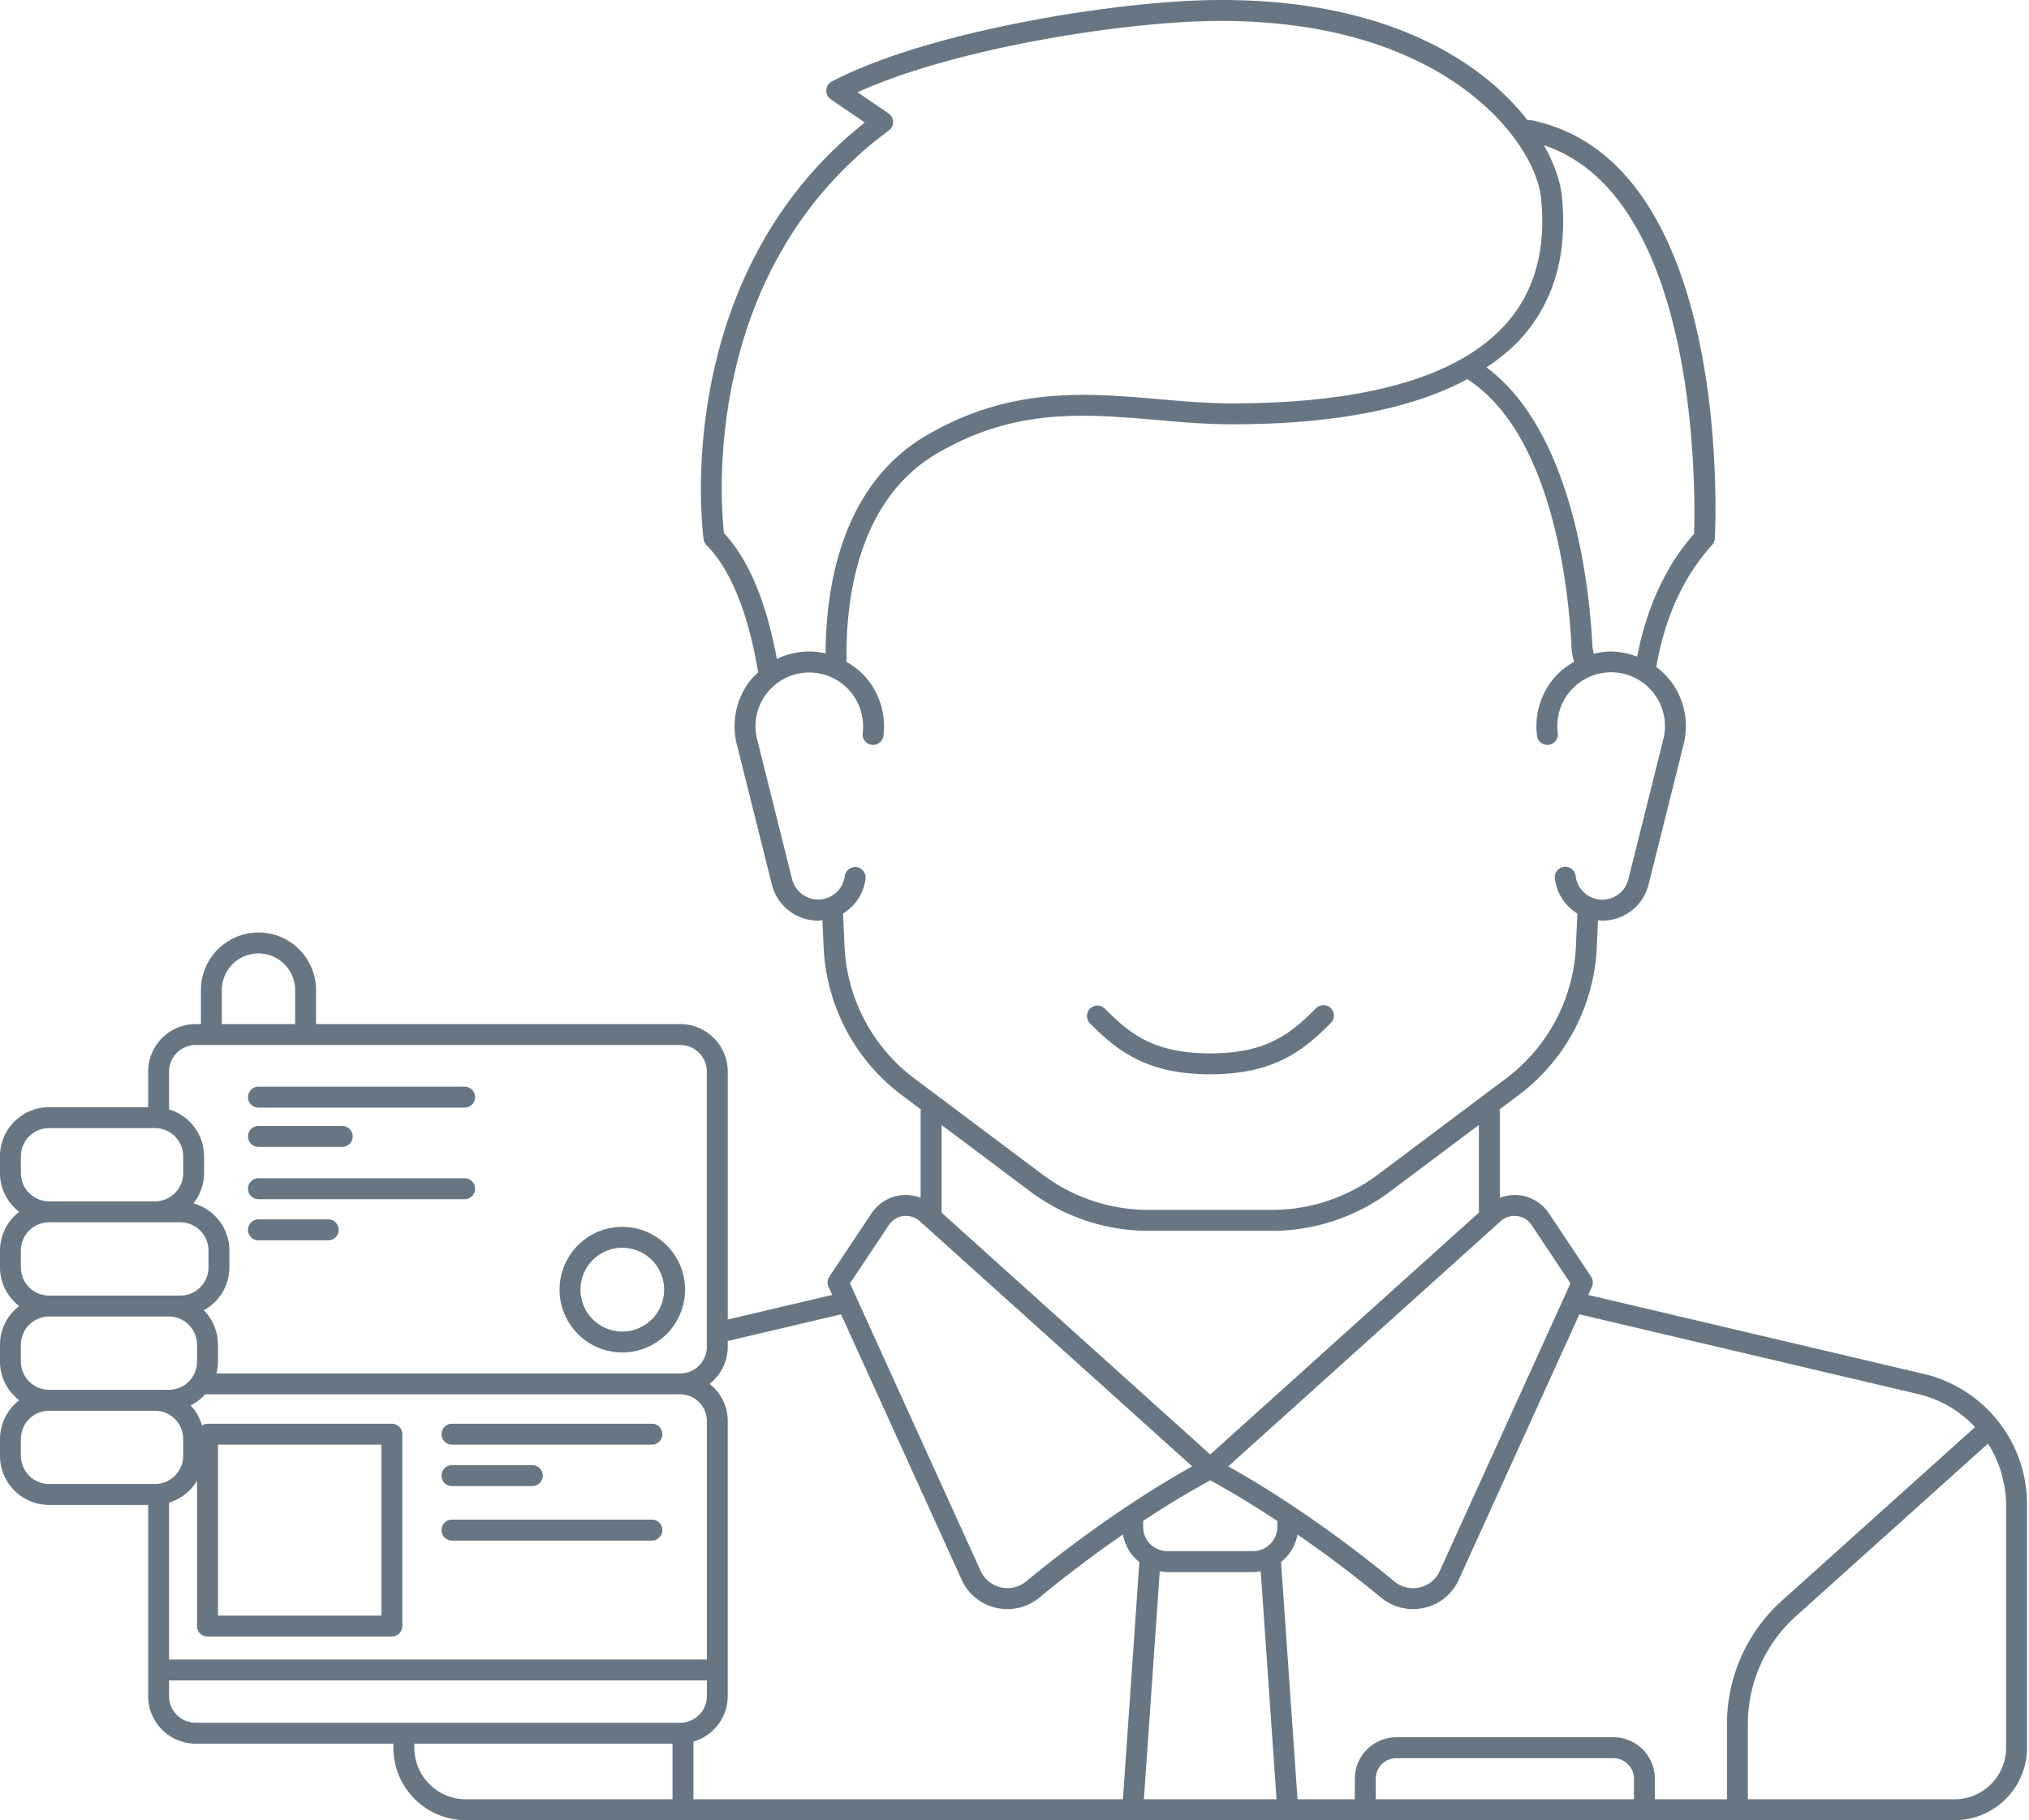 <svg xmlns="http://www.w3.org/2000/svg" data-v-70411fd8="" width="97" height="87" viewBox="0 0 97 87" class="selfie-upload__area-icon" data-v-29983112=""><filter id="a" fill="#dee3e7"><feGaussianBlur in="SourceGraphic"/></filter><path filter="url(#a)" d="M754.948 671.663l-16.022-3.77.178-.391a.5.5 0 0 0-.04-.485l-2.013-3.02a1.982 1.982 0 0 0-1.403-.868 2.008 2.008 0 0 0-.947.123v-4.13c0-.032-.012-.06-.018-.09l.907-.68a9.365 9.365 0 0 0 3.749-7.09l.058-1.278c.068.006.134.019.203.019a2.28 2.28 0 0 0 2.215-1.73l1.674-6.695a3.55 3.55 0 0 0-.65-3.063 3.635 3.635 0 0 0-.657-.637c.405-2.354 1.296-4.321 2.669-5.831a.502.502 0 0 0 .129-.31c.039-.734.84-18-8.754-19.986a.502.502 0 0 0-.197 0c-2.244-2.9-6.95-5.89-15.181-5.746-4.597.078-13.437 1.472-18.076 3.887a.498.498 0 0 0-.052.856l1.623 1.108c-9.42 7.468-7.722 19.802-7.704 19.928a.505.505 0 0 0 .142.28c1.138 1.138 1.986 3.223 2.455 6.03.002.015.01.026.014.039-.13.123-.263.239-.374.382a3.548 3.548 0 0 0-.651 3.063l1.674 6.696a2.28 2.28 0 0 0 2.215 1.729c.069 0 .135-.013.203-.02l.058 1.28a9.36 9.36 0 0 0 3.749 7.089l.906.68c-.005.03-.018.058-.018.09v4.127a1.955 1.955 0 0 0-.946-.12 1.983 1.983 0 0 0-1.403.867l-2.014 3.02a.503.503 0 0 0-.04.486l.179.39-4.996 1.177v-11.85a2.274 2.274 0 0 0-2.271-2.271h-17.412v-1.626a2.755 2.755 0 0 0-2.752-2.752 2.755 2.755 0 0 0-2.752 2.752v1.626h-.252a2.273 2.273 0 0 0-2.27 2.27v1.7h-4.734a2.351 2.351 0 0 0-2.35 2.348v.807c0 .753.365 1.418.918 1.848a2.34 2.34 0 0 0-.917 1.848v.807c0 .754.364 1.419.917 1.849a2.337 2.337 0 0 0-.917 1.848v.806c0 .754.364 1.419.918 1.849a2.336 2.336 0 0 0-.918 1.848v.807a2.351 2.351 0 0 0 2.349 2.348h4.734v9.14a2.272 2.272 0 0 0 2.27 2.27h9.454v.194a3.47 3.47 0 0 0 3.466 3.465h71.168a3.47 3.47 0 0 0 3.465-3.465v-11.612a6.407 6.407 0 0 0-4.958-6.26zm3.958 17.872A2.467 2.467 0 0 1 756.44 692h-9.88v-3.607a6.92 6.92 0 0 1 2.295-5.143l9.183-8.25c.023.036.047.069.069.105.083.137.159.279.23.422.052.108.1.217.146.328.058.14.113.282.159.427.044.14.078.284.11.429.029.122.062.243.08.367.044.277.073.557.073.845v11.612zm-13.344-1.142V692h-3.448v-.983c0-1.093-.89-1.982-1.982-1.982h-10.38a1.985 1.985 0 0 0-1.982 1.982V692h-2.74l-.787-11.34c.406-.323.693-.784.784-1.318a58.507 58.507 0 0 1 3.99 3.012 2.405 2.405 0 0 0 2.085.492 2.37 2.37 0 0 0 1.635-1.336l5.77-12.694c.008.003.015.009.024.01l16.188 3.81a5.397 5.397 0 0 1 2.703 1.575l-9.234 8.295a7.92 7.92 0 0 0-2.626 5.887zm-72.642-4.173h8.814a.5.5 0 0 0 .5-.5v-9.171a.5.5 0 0 0-.5-.5h-8.814a.483.483 0 0 0-.264.086 2.367 2.367 0 0 0-.541-.963c.264-.132.499-.31.695-.528h22.71c.7 0 1.272.57 1.272 1.27v11.405h-25.71v-7.498a2.364 2.364 0 0 0 1.338-1.046v6.945a.5.5 0 0 0 .5.5zm47.937-26.873c-3.076 0-4.48-1.158-5.761-2.448a.5.5 0 0 1 .709-.704c1.211 1.22 2.352 2.152 5.052 2.152 2.698 0 3.84-.933 5.052-2.152a.5.5 0 1 1 .709.705c-1.282 1.29-2.687 2.447-5.761 2.447zM741.114 692H728.77v-.983c0-.541.44-.982.983-.982h10.379c.542 0 .982.44.982.982V692zm-17.051-13.02a1.16 1.16 0 0 1-1.157 1.159h-4.1a1.16 1.16 0 0 1-1.156-1.158v-.286a43.331 43.331 0 0 1 3.207-1.94c.462.249 1.625.898 3.206 1.94v.286zM717.686 692l.758-10.898c.118.02.239.037.363.037h4.099c.125 0 .246-.016.365-.037l.756 10.898h-6.341zm-1.003 0H696.15v-2.76a2.266 2.266 0 0 0 1.64-2.17v-13.155c0-.72-.342-1.354-.866-1.771.524-.416.867-1.05.867-1.77v-.278l5.386-1.268c.01-.002.019-.01.029-.013l5.77 12.694a2.368 2.368 0 0 0 1.634 1.337 2.397 2.397 0 0 0 2.085-.492 58.259 58.259 0 0 1 3.99-3.012c.09.534.379.996.785 1.32L716.683 692zm-21.162-3.66h-23.168c-.7 0-1.27-.57-1.27-1.27v-.751h25.709v.752c0 .7-.571 1.27-1.271 1.27zm-.37 3.66h-9.878a2.468 2.468 0 0 1-2.466-2.465v-.194h12.344V692zm-24.742-15.07h-5.06a1.35 1.35 0 0 1-1.35-1.347v-.807a1.35 1.35 0 0 1 1.35-1.348h5.06a1.35 1.35 0 0 1 1.348 1.348v.807a1.35 1.35 0 0 1-1.348 1.348zm-6.41-6.657a1.35 1.35 0 0 1 1.35-1.348h5.723a1.35 1.35 0 0 1 1.348 1.348v.806a1.35 1.35 0 0 1-1.348 1.349h-5.723a1.35 1.35 0 0 1-1.35-1.35v-.805zm0-4.504a1.35 1.35 0 0 1 1.35-1.348h6.27a1.35 1.35 0 0 1 1.348 1.348v.807a1.35 1.35 0 0 1-1.348 1.349h-6.27a1.35 1.35 0 0 1-1.35-1.35v-.806zm0-4.503a1.35 1.35 0 0 1 1.35-1.348h5.06a1.35 1.35 0 0 1 1.348 1.348v.807a1.35 1.35 0 0 1-1.348 1.348h-5.06a1.35 1.35 0 0 1-1.35-1.348v-.807zm9.42 21.954h7.815v-8.171h-7.814v8.17zm-2.336-26.001c0-.701.57-1.271 1.27-1.271h23.168c.7 0 1.27.57 1.27 1.27v13.156c0 .7-.57 1.27-1.27 1.27h-22.177a2.34 2.34 0 0 0 .076-.565v-.806a2.34 2.34 0 0 0-.678-1.647 2.342 2.342 0 0 0 1.225-2.05v-.807a2.345 2.345 0 0 0-1.721-2.252c.315-.4.51-.897.51-1.444v-.807a2.344 2.344 0 0 0-1.673-2.238v-1.81zm2.522-3.897c0-.966.786-1.752 1.752-1.752s1.752.786 1.752 1.752v1.626h-3.504v-1.626zm31.89 11.229a.982.982 0 0 1 1.474-.185l13.025 11.72c-1.278.71-4.33 2.525-7.935 5.497a1.407 1.407 0 0 1-2.172-.487l-6.252-13.755 1.86-2.79zm1.228-6.998a8.372 8.372 0 0 1-3.35-6.336l-.07-1.55a2.287 2.287 0 0 0 1.076-1.664.5.5 0 0 0-.993-.124 1.284 1.284 0 0 1-2.516.153l-1.674-6.696a2.556 2.556 0 0 1 .468-2.206 2.573 2.573 0 0 1 4.579 1.901.5.5 0 1 0 .992.124 3.57 3.57 0 0 0-.867-2.806 3.532 3.532 0 0 0-.898-.71v-.007c-.05-2.737.442-7.667 4.296-9.94 3.742-2.204 7.056-1.917 10.565-1.616 1.157.1 2.354.204 3.546.204 4.862 0 8.624-.731 11.27-2.157 4.193 2.702 4.873 10.463 4.98 12.785.01.245.057.488.122.728a3.55 3.55 0 0 0-.904.713 3.574 3.574 0 0 0-.866 2.806.5.5 0 1 0 .992-.124 2.573 2.573 0 1 1 5.047.305l-1.674 6.696a1.28 1.28 0 0 1-1.244.97 1.284 1.284 0 0 1-1.272-1.123.5.5 0 1 0-.992.124c.088.71.5 1.31 1.075 1.664l-.07 1.55a8.375 8.375 0 0 1-3.351 6.336l-6.13 4.597a8.446 8.446 0 0 1-5.038 1.679h-5.931a8.45 8.45 0 0 1-5.038-1.68l-6.13-4.596zm-9.113-26.07c-.163-1.445-1.095-12.62 7.883-19.247a.5.5 0 0 0-.015-.816l-1.481-1.011c4.658-2.116 12.612-3.332 16.869-3.404.175-.003.347-.004.519-.004 10.75 0 15 5.77 15.285 8.452.26 2.476-.31 4.513-1.7 6.055-2.251 2.503-6.656 3.772-13.093 3.772-1.15 0-2.324-.102-3.46-.2-3.513-.303-7.142-.616-11.16 1.752-4.096 2.415-4.781 7.38-4.787 10.398a3.56 3.56 0 0 0-.78-.09 3.57 3.57 0 0 0-1.55.355c-.506-2.734-1.352-4.76-2.53-6.012zm46.379.029c-1.37 1.559-2.27 3.544-2.722 5.875a3.552 3.552 0 0 0-1.245-.246c-.281 0-.557.04-.826.105-.028-.128-.064-.255-.07-.384-.11-2.374-.81-10.143-5.061-13.302.62-.418 1.187-.87 1.65-1.383 1.586-1.762 2.242-4.06 1.949-6.83-.072-.678-.355-1.516-.853-2.403 7.474 2.49 7.236 16.822 7.178 18.568zm-10.281 32.44l-12.851 11.566-12.845-11.56v-4.19l4.242 3.182a9.45 9.45 0 0 0 5.637 1.879h5.93c2.02 0 4.023-.667 5.639-1.88l4.24-3.18v4.15c0 .012.007.022.008.033zm1.036.414a.984.984 0 0 1 1.475.185l1.86 2.79-6.252 13.755c-.18.395-.526.677-.95.775-.434.1-.88-.004-1.223-.288-3.605-2.972-6.655-4.786-7.934-5.496l13.024-11.721zm-41.994 6.277a3.006 3.006 0 0 1-3-3.002 3.005 3.005 0 0 1 3-3.001 3.005 3.005 0 0 1 3.001 3 3.006 3.006 0 0 1-3 3.003zm0-5.003a2.004 2.004 0 0 0-2 2c0 1.105.898 2.003 2 2.003a2.003 2.003 0 0 0 2.001-2.002 2.003 2.003 0 0 0-2-2.001zm-17.394-6.7a.5.5 0 0 1 0-1h9.856a.5.5 0 0 1 0 1h-9.856zm0 1.876a.5.5 0 0 1 0-1h4.005a.5.5 0 0 1 0 1h-4.005zm0 2.501a.5.5 0 0 1 0-1h9.856a.5.5 0 0 1 0 1h-9.856zm0 1.965a.5.5 0 0 1 0-1h3.336a.5.5 0 0 1 0 1h-3.336zm9.251 9.767a.5.5 0 0 1 0-1h9.558a.5.5 0 0 1 0 1h-9.558zm0 1.98a.5.5 0 0 1 0-1h3.841a.5.5 0 0 1 0 1h-3.841zm0 2.605a.5.5 0 0 1 0-1h9.558a.5.5 0 0 1 0 1h-9.558z" transform="translate(-663 -606)" fill="#677683" shape-rendering="geometricPrecision" fill-rule="evenodd"/></svg>